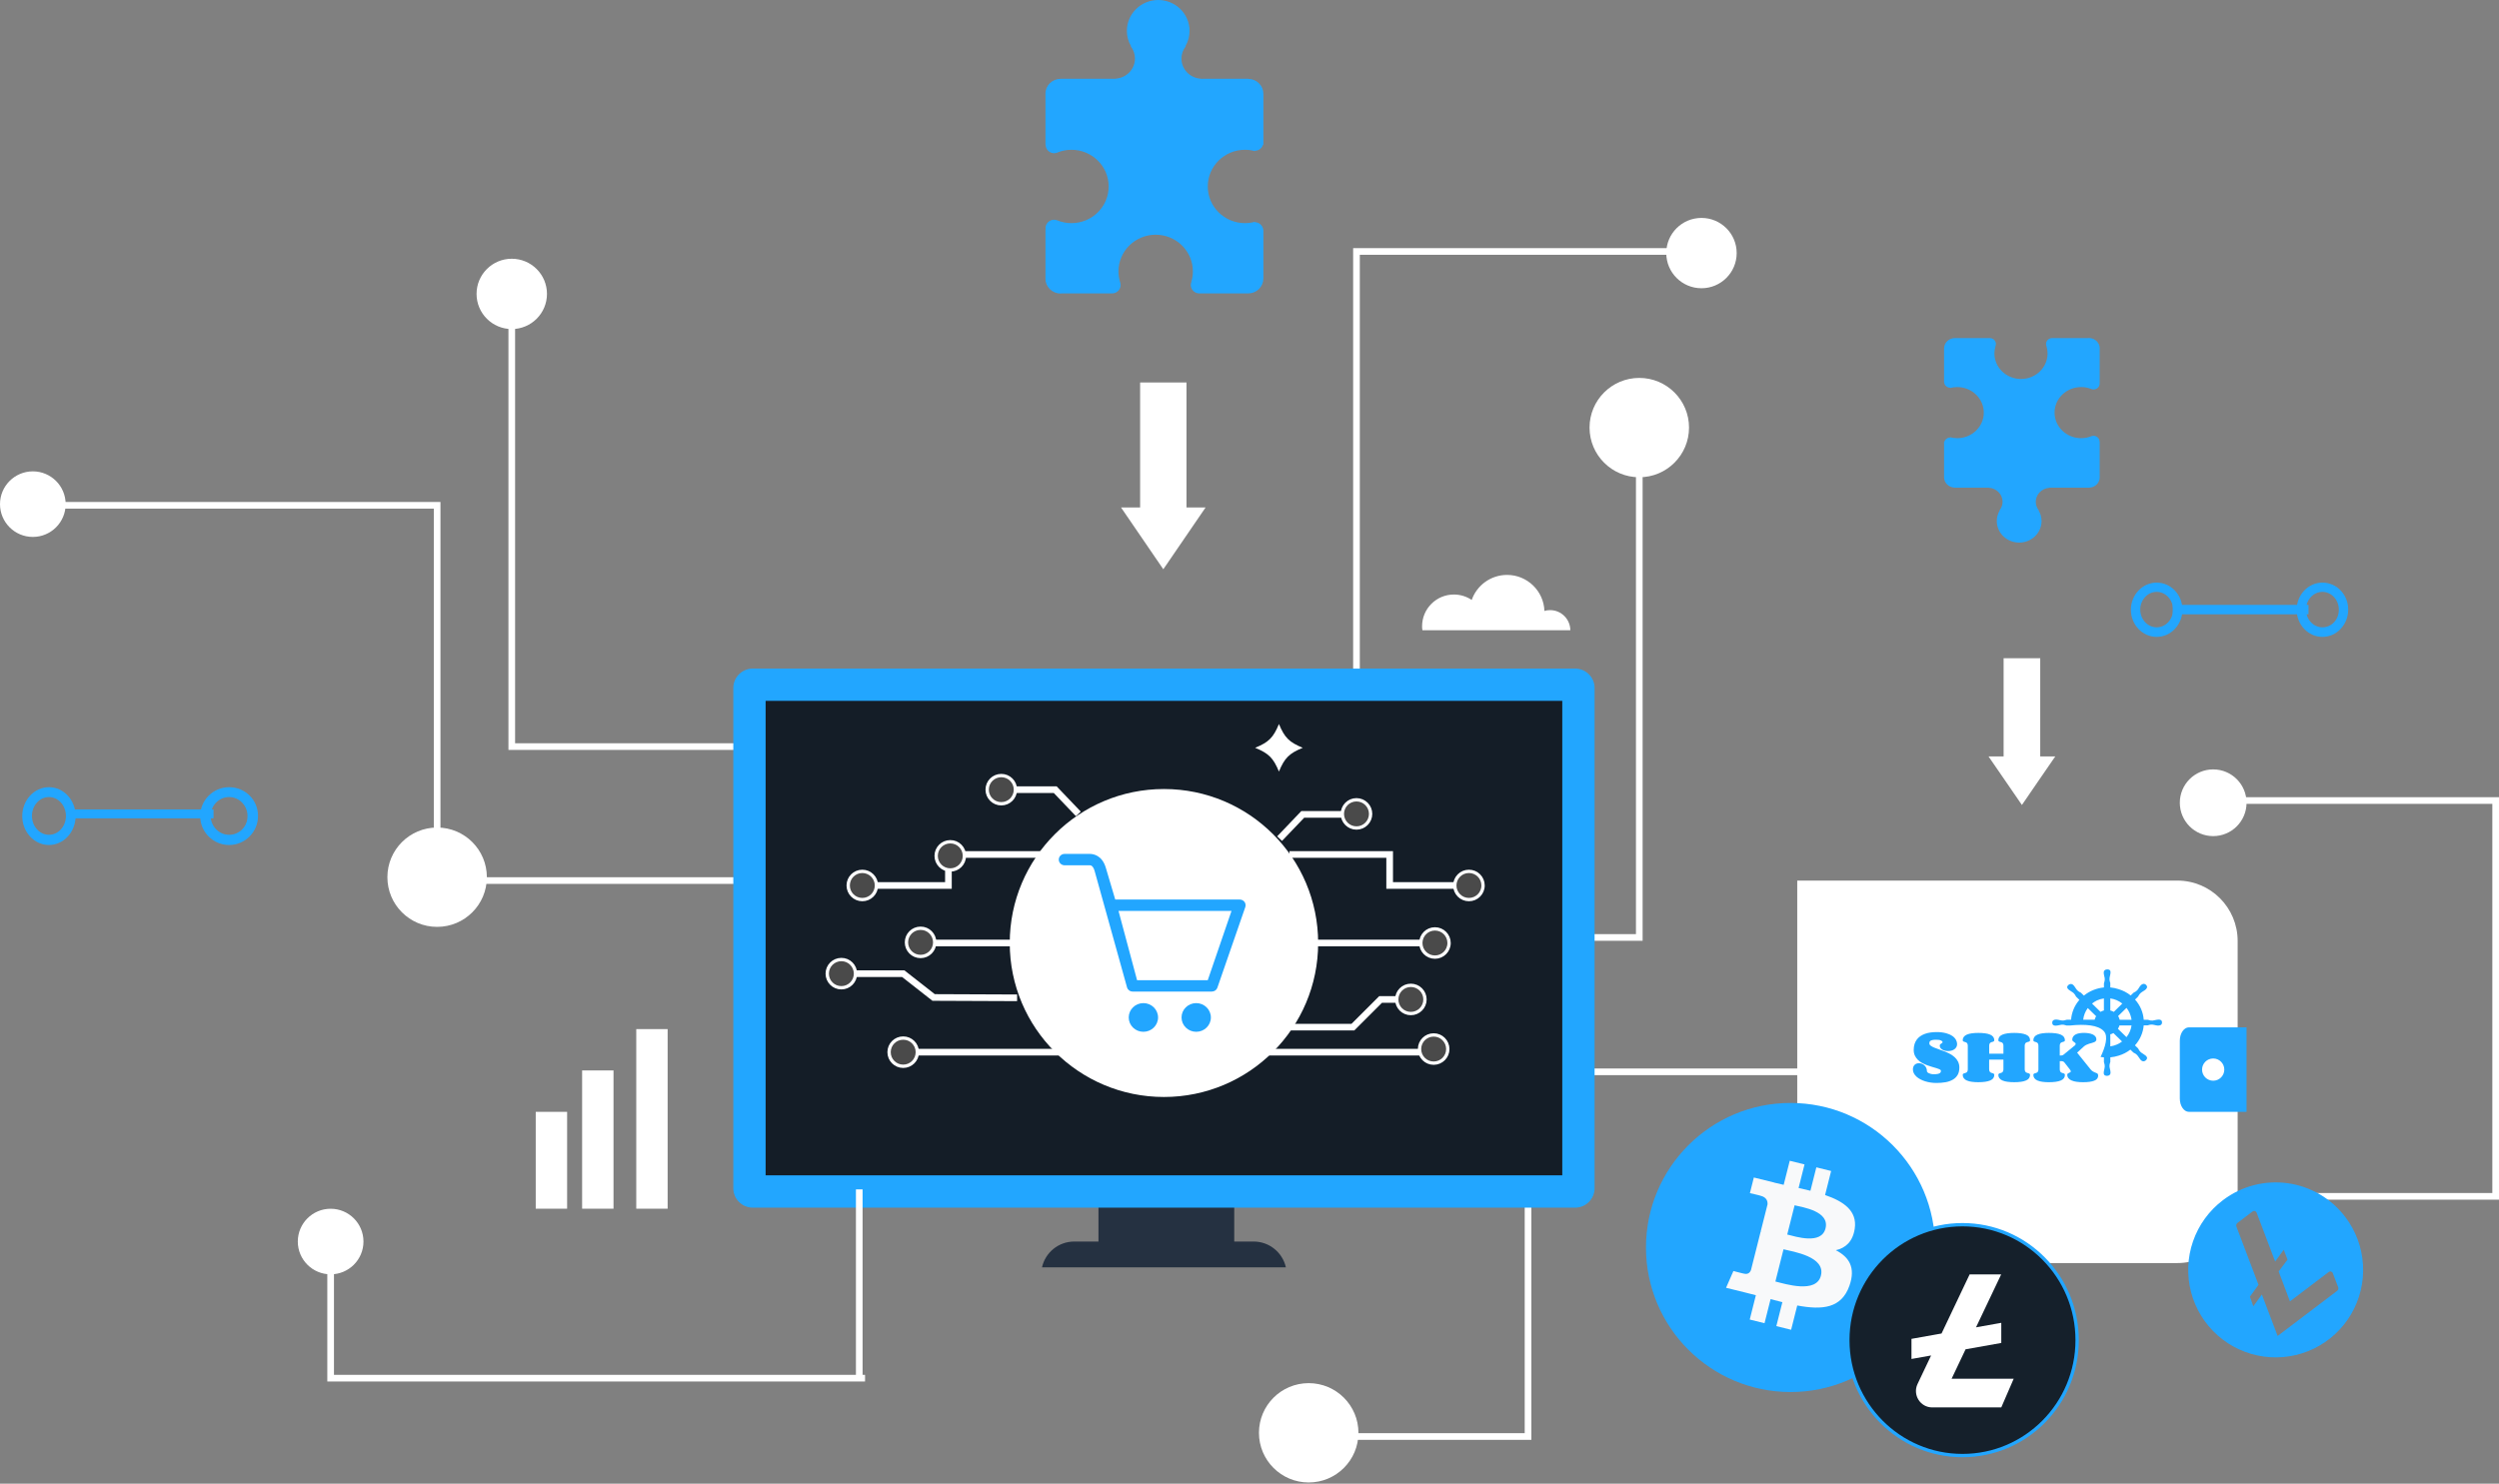<svg width="751" height="446" viewBox="0 0 751 446" fill="none" xmlns="http://www.w3.org/2000/svg">
<rect x="0" y="0" width="751" height="446" fill="#808080" stroke="none"/>
<path d="M648.121 175.134C643.849 175.134 640.375 178.813 640.375 183.293C640.375 187.774 643.849 191.453 648.121 191.453C652.394 191.453 655.868 187.774 655.868 183.293C655.868 178.765 652.394 175.134 648.121 175.134ZM648.121 188.576C645.398 188.576 643.191 186.17 643.191 183.246C643.191 180.322 645.398 177.916 648.121 177.916C650.844 177.916 653.051 180.322 653.051 183.246C653.051 186.217 650.844 188.576 648.121 188.576Z" fill="#22A6FF"/>
<path d="M697.934 175.134C693.662 175.134 690.188 178.813 690.188 183.293C690.188 187.774 693.662 191.453 697.934 191.453C702.207 191.453 705.681 187.774 705.681 183.293C705.728 178.765 702.253 175.134 697.934 175.134ZM697.934 188.576C695.211 188.576 693.004 186.17 693.004 183.246C693.004 180.322 695.211 177.916 697.934 177.916C700.657 177.916 702.864 180.322 702.864 183.246C702.911 186.217 700.704 188.576 697.934 188.576Z" fill="#22A6FF"/>
<path d="M693.755 181.831H652.957V184.661H693.755V181.831Z" fill="#22A6FF"/>
<path d="M153.796 88.347V224.426H262.643" stroke="white" stroke-width="2" stroke-miterlimit="10"/>
<path d="M492.639 128.533V281.801H379.373" stroke="white" stroke-width="2" stroke-miterlimit="10"/>
<path d="M574.867 322.192H459.206V431.818H402.407" stroke="white" stroke-width="2" stroke-miterlimit="10"/>
<path d="M99.364 373.209V414.282H259.963" stroke="white" stroke-width="2" stroke-miterlimit="10"/>
<path d="M16.166 151.893H131.365V264.698" stroke="white" stroke-width="2" stroke-miterlimit="10"/>
<path d="M124.039 264.698H250.322" stroke="white" stroke-width="2" stroke-miterlimit="10"/>
<path d="M510.18 75.589H407.65V201.951" stroke="white" stroke-width="2" stroke-miterlimit="10"/>
<path d="M663.102 359.625H750V240.641H670.781" stroke="white" stroke-width="2" stroke-miterlimit="10"/>
<path d="M356.568 152.551V114.973H342.63V152.551H336.898L343.249 161.837L349.599 171.123L355.949 161.837L362.3 152.551H356.568Z" fill="white"/>
<path d="M613.13 227.389V197.861H602.125V227.389H597.594L602.61 234.677L607.627 241.978L612.631 234.677L617.647 227.389H613.13Z" fill="white"/>
<path d="M370.916 354.281H330.109V377.086H370.916V354.281Z" fill="#253141"/>
<path d="M386.437 380.962C385.445 376.529 381.478 373.209 376.744 373.209H322.834C318.084 373.209 314.133 376.529 313.142 380.962H386.437Z" fill="#253141"/>
<path d="M479.205 357.201C479.205 360.4 476.578 363.024 473.376 363.024H226.204C223.002 363.024 220.374 360.4 220.374 357.201V206.801C220.374 203.603 223.002 200.978 226.204 200.978H473.376C476.578 200.978 479.205 203.603 479.205 206.801V357.201Z" fill="#22A6FF"/>
<path d="M469.495 210.677H230.084V353.308H469.495V210.677Z" fill="#141D27"/>
<path d="M170.431 334.223H161V363.337H170.431V334.223Z" fill="white"/>
<path d="M184.37 321.778H174.938V363.337H184.37V321.778Z" fill="white"/>
<path d="M200.64 309.351H191.208V363.337H200.64V309.351Z" fill="white"/>
<path d="M654.35 379.679H540.107V264.706H654.35C664.356 264.706 672.46 272.841 672.46 282.868V361.5C672.46 371.544 664.356 379.679 654.35 379.679Z" fill="white"/>
<path d="M657.825 334.225H675.134V308.823H657.825C656.315 308.823 655.08 310.622 655.08 312.831V330.206C655.08 332.426 656.303 334.225 657.825 334.225Z" fill="#22A6FF"/>
<path d="M665.107 324.866C666.953 324.866 668.449 323.37 668.449 321.524C668.449 319.678 666.953 318.182 665.107 318.182C663.261 318.182 661.765 319.678 661.765 321.524C661.765 323.37 663.261 324.866 665.107 324.866Z" fill="white"/>
<path d="M9.867 161.401C15.316 161.401 19.733 156.989 19.733 151.546C19.733 146.103 15.316 141.69 9.867 141.69C4.417 141.69 0 146.103 0 151.546C0 156.989 4.417 161.401 9.867 161.401Z" fill="white"/>
<path d="M99.363 383.065C104.813 383.065 109.23 378.653 109.23 373.21C109.23 367.767 104.813 363.354 99.363 363.354C93.914 363.354 89.497 367.767 89.497 373.21C89.497 378.653 93.914 383.065 99.363 383.065Z" fill="white"/>
<path d="M131.364 278.62C139.62 278.62 146.312 271.936 146.312 263.69C146.312 255.444 139.62 248.759 131.364 248.759C123.109 248.759 116.417 255.444 116.417 263.69C116.417 271.936 123.109 278.62 131.364 278.62Z" fill="white"/>
<path d="M492.639 143.463C500.895 143.463 507.587 136.779 507.587 128.533C507.587 120.287 500.895 113.602 492.639 113.602C484.384 113.602 477.691 120.287 477.691 128.533C477.691 136.779 484.384 143.463 492.639 143.463Z" fill="white"/>
<path d="M393.29 445.637C401.546 445.637 408.238 438.952 408.238 430.706C408.238 422.46 401.546 415.775 393.29 415.775C385.035 415.775 378.342 422.46 378.342 430.706C378.342 438.952 385.035 445.637 393.29 445.637Z" fill="white"/>
<path d="M153.795 98.915C159.639 98.915 164.376 94.184 164.376 88.347C164.376 82.511 159.639 77.779 153.795 77.779C147.952 77.779 143.215 82.511 143.215 88.347C143.215 94.184 147.952 98.915 153.795 98.915Z" fill="white"/>
<path d="M511.328 86.644C517.171 86.644 521.908 81.912 521.908 76.076C521.908 70.239 517.171 65.508 511.328 65.508C505.485 65.508 500.748 70.239 500.748 76.076C500.748 81.912 505.485 86.644 511.328 86.644Z" fill="white"/>
<path d="M665.107 251.337C670.644 251.337 675.134 246.848 675.134 241.31C675.134 235.773 670.644 231.283 665.107 231.283C659.569 231.283 655.08 235.773 655.08 241.31C655.08 246.848 659.569 251.337 665.107 251.337Z" fill="white"/>
<path d="M465.841 183.406C465.266 183.406 464.675 183.475 464.135 183.666C463.926 177.652 458.984 172.82 452.911 172.82C447.987 172.82 443.81 175.966 442.279 180.346C440.748 179.321 438.903 178.713 436.919 178.713C431.647 178.713 427.366 182.988 427.366 188.255C427.366 188.655 427.383 189.072 427.47 189.454H443.027H446.403H459.767H462.778H471.914C471.896 186.117 469.182 183.406 465.841 183.406Z" fill="white"/>
<path d="M275.815 283.47H432.394" stroke="white" stroke-width="2" stroke-miterlimit="10"/>
<path d="M261.215 266.176H285.021V256.859H315.16" stroke="white" stroke-width="2" stroke-miterlimit="10"/>
<path d="M300.909 237.375H317.11L324.07 244.657" stroke="white" stroke-width="2" stroke-miterlimit="10"/>
<path d="M305.659 299.947L280.566 299.843L271.43 292.682H252.828" stroke="white" stroke-width="2" stroke-miterlimit="10"/>
<path d="M271.43 316.286H318.554" stroke="white" stroke-width="2" stroke-miterlimit="10"/>
<path d="M441.444 266.176H417.621V256.859H387.499" stroke="white" stroke-width="2" stroke-miterlimit="10"/>
<path d="M407.719 244.814H391.501L384.541 252.097" stroke="white" stroke-width="2" stroke-miterlimit="10"/>
<path d="M344.204 304.606L358.734 308.76H406.571L414.906 300.434H423.972" stroke="white" stroke-width="2" stroke-miterlimit="10"/>
<path d="M431.211 316.286H368.374" stroke="white" stroke-width="2" stroke-miterlimit="10"/>
<path d="M391.501 224.79C387.412 226.476 386.037 227.85 384.349 231.934C382.661 227.85 381.286 226.476 377.197 224.79C381.286 223.104 382.661 221.731 384.349 217.647C386.054 221.731 387.412 223.104 391.501 224.79Z" fill="white"/>
<path d="M289.824 257.276C289.824 259.623 287.927 261.517 285.578 261.517C283.228 261.517 281.332 259.623 281.332 257.276C281.332 254.93 283.228 253.035 285.578 253.035C287.927 253.018 289.824 254.93 289.824 257.276Z" fill="#4A4A4A" stroke="white" stroke-miterlimit="10"/>
<path d="M305.154 237.374C305.154 239.721 303.257 241.615 300.908 241.615C298.559 241.615 296.662 239.721 296.662 237.374C296.662 235.028 298.559 233.133 300.908 233.133C303.257 233.133 305.154 235.028 305.154 237.374Z" fill="#4A4A4A" stroke="white" stroke-miterlimit="10"/>
<path d="M280.897 283.279C280.897 285.625 279 287.52 276.651 287.52C274.302 287.52 272.405 285.625 272.405 283.279C272.405 280.932 274.302 279.037 276.651 279.037C279 279.02 280.897 280.932 280.897 283.279Z" fill="#4A4A4A" stroke="white" stroke-miterlimit="10"/>
<path d="M257.091 292.682C257.091 295.028 255.194 296.923 252.845 296.923C250.496 296.923 248.599 295.028 248.599 292.682C248.599 290.335 250.496 288.441 252.845 288.441C255.177 288.423 257.091 290.335 257.091 292.682Z" fill="#4A4A4A" stroke="white" stroke-miterlimit="10"/>
<path d="M263.39 266.176C263.39 268.522 261.494 270.417 259.144 270.417C256.795 270.417 254.898 268.522 254.898 266.176C254.898 263.829 256.795 261.935 259.144 261.935C261.476 261.935 263.39 263.829 263.39 266.176Z" fill="#4A4A4A" stroke="white" stroke-miterlimit="10"/>
<path d="M275.676 316.286C275.676 318.632 273.779 320.527 271.43 320.527C269.081 320.527 267.184 318.632 267.184 316.286C267.184 313.939 269.081 312.045 271.43 312.045C273.779 312.045 275.676 313.939 275.676 316.286Z" fill="#4A4A4A" stroke="white" stroke-miterlimit="10"/>
<path d="M428.236 300.434C428.236 302.78 426.339 304.675 423.99 304.675C421.64 304.675 419.744 302.78 419.744 300.434C419.744 298.087 421.64 296.193 423.99 296.193C426.321 296.193 428.236 298.087 428.236 300.434Z" fill="#4A4A4A" stroke="white" stroke-miterlimit="10"/>
<path d="M435.475 283.47C435.475 285.817 433.578 287.711 431.229 287.711C428.88 287.711 426.983 285.817 426.983 283.47C426.983 281.124 428.88 279.229 431.229 279.229C433.578 279.229 435.475 281.124 435.475 283.47Z" fill="#4A4A4A" stroke="white" stroke-miterlimit="10"/>
<path d="M445.69 266.176C445.69 268.522 443.793 270.417 441.444 270.417C439.095 270.417 437.198 268.522 437.198 266.176C437.198 263.829 439.095 261.935 441.444 261.935C443.793 261.935 445.69 263.829 445.69 266.176Z" fill="#4A4A4A" stroke="white" stroke-miterlimit="10"/>
<path d="M411.896 244.658C411.896 247.004 409.999 248.899 407.65 248.899C405.301 248.899 403.404 247.004 403.404 244.658C403.404 242.311 405.301 240.417 407.65 240.417C409.999 240.417 411.896 242.311 411.896 244.658Z" fill="#4A4A4A" stroke="white" stroke-miterlimit="10"/>
<path d="M435.092 315.347C435.092 317.694 433.195 319.588 430.846 319.588C428.496 319.588 426.6 317.694 426.6 315.347C426.6 313.001 428.496 311.106 430.846 311.106C433.177 311.089 435.092 313.001 435.092 315.347Z" fill="#4A4A4A" stroke="white" stroke-miterlimit="10"/>
<path d="M349.789 329.756C375.382 329.756 396.13 309.033 396.13 283.47C396.13 257.907 375.382 237.183 349.789 237.183C324.196 237.183 303.449 257.907 303.449 283.47C303.449 309.033 324.196 329.756 349.789 329.756Z" fill="white"/>
<path d="M258.223 414.282V357.531" stroke="white" stroke-width="2" stroke-miterlimit="10"/>
<path d="M374.014 271.135C373.852 270.91 373.637 270.727 373.388 270.6C373.139 270.473 372.862 270.407 372.581 270.407H335.154L332.321 260.853C331.21 257.091 328.57 256.685 327.487 256.685H319.933C318.965 256.685 318.182 257.451 318.182 258.397C318.182 259.343 318.966 260.11 319.933 260.11H327.486C327.725 260.11 328.454 260.11 328.951 261.79L338.698 296.817C338.909 297.556 339.598 298.067 340.383 298.067H364.189C364.928 298.067 365.587 297.614 365.837 296.934L374.228 272.699C374.421 272.174 374.341 271.589 374.014 271.135ZM362.957 294.643H341.713L336.138 273.833H370.091L362.957 294.643ZM359.483 301.538C357.048 301.538 355.075 303.467 355.075 305.849C355.075 308.231 357.048 310.161 359.483 310.161C361.919 310.161 363.892 308.231 363.892 305.849C363.892 303.467 361.919 301.538 359.483 301.538ZM343.612 301.538C341.176 301.538 339.203 303.467 339.203 305.849C339.203 308.231 341.176 310.161 343.612 310.161C346.047 310.161 348.021 308.231 348.021 305.849C348.021 303.467 346.047 301.538 343.612 301.538Z" fill="#22A6FF"/>
<path d="M646.912 306.789C646.5 306.817 646.087 306.756 645.703 306.61C645.625 306.575 645.542 306.554 645.457 306.546C645.236 306.546 645.011 306.546 644.79 306.546H644.238C644.066 304.298 643.15 302.166 641.629 300.47L641.792 300.31L642.438 299.68C642.628 299.495 642.699 299.256 642.845 299.041C643.058 298.71 643.343 298.429 643.68 298.219C643.989 298.027 644.306 297.848 644.597 297.629C644.868 297.451 645.082 297.201 645.211 296.908C645.318 296.588 645.167 296.298 644.941 296.07C644.839 295.958 644.712 295.871 644.57 295.815C644.428 295.76 644.274 295.737 644.121 295.75C643.84 295.8 643.584 295.941 643.394 296.15C642.959 296.58 642.73 297.152 642.338 297.611C642.066 297.912 641.731 298.153 641.355 298.316C641.276 298.346 641.202 298.388 641.137 298.441C640.973 298.601 640.809 298.761 640.645 298.93L640.311 299.231C639.245 298.383 638.02 297.745 636.706 297.352C635.89 297.08 635.045 296.903 634.187 296.824V295.568C634.19 295.531 634.19 295.495 634.187 295.459C634.17 295.381 634.121 295.299 634.097 295.222C634.033 295.017 633.989 294.807 633.965 294.594C633.877 293.894 634.17 293.256 634.242 292.566C634.27 292.291 634.28 291.978 634.124 291.733C633.969 291.489 633.646 291.407 633.348 291.396H633.31C632.998 291.382 632.692 291.484 632.454 291.682C632.294 291.861 632.209 292.093 632.217 292.331C632.197 292.923 632.427 293.487 632.515 294.066C632.56 294.468 632.515 294.875 632.382 295.257C632.338 295.361 632.303 295.468 632.277 295.577C632.264 295.784 632.264 295.992 632.277 296.199V296.832C630.061 297.04 627.96 297.893 626.248 299.282L626.04 299.071L625.427 298.479C625.4 298.448 625.369 298.418 625.337 298.391C625.273 298.357 625.207 298.329 625.139 298.305C624.935 298.205 624.741 298.087 624.56 297.952C623.955 297.498 623.698 296.797 623.21 296.244C623.032 296.006 622.768 295.843 622.471 295.788C622.297 295.779 622.123 295.807 621.962 295.87C621.8 295.933 621.654 296.029 621.535 296.153C620.463 297.232 622.543 297.936 623.156 298.511C623.45 298.809 623.692 299.153 623.869 299.53C623.888 299.569 623.914 299.605 623.946 299.635C624.119 299.811 624.3 299.981 624.477 300.155L624.903 300.569C624.86 300.619 624.814 300.665 624.772 300.715C623.387 302.37 622.56 304.401 622.403 306.532H621.207C621.13 306.527 621.052 306.536 620.978 306.559C620.69 306.662 620.392 306.732 620.088 306.768C619.399 306.834 618.741 306.528 618.059 306.479C617.746 306.441 617.428 306.497 617.148 306.639C617.014 306.722 616.906 306.838 616.834 306.976C616.762 307.114 616.729 307.268 616.74 307.422C616.761 308.903 618.696 308.127 619.56 308.025C619.959 307.995 620.36 308.05 620.735 308.185C620.822 308.224 620.914 308.251 621.009 308.266C621.23 308.284 621.461 308.266 621.682 308.266H622.141C626.591 307.816 630.558 308.094 632.274 310.004C633.664 311.555 632.653 314.811 631.266 317.721C631.594 317.777 631.937 317.822 632.274 317.849V319.218C632.271 319.256 632.271 319.294 632.274 319.333C632.296 319.401 632.322 319.469 632.353 319.534C632.418 319.728 632.466 319.928 632.495 320.131C632.545 320.487 632.523 320.849 632.431 321.197C632.345 321.528 632.277 321.863 632.23 322.201C632.199 322.484 632.189 322.806 632.348 323.058C632.507 323.311 632.849 323.4 633.167 323.405C633.48 323.42 633.786 323.317 634.021 323.116C634.181 322.934 634.265 322.701 634.257 322.462C634.275 321.87 634.047 321.307 633.959 320.729C633.915 320.327 633.961 319.921 634.093 319.539C634.137 319.435 634.172 319.328 634.196 319.219C634.208 319.012 634.208 318.804 634.196 318.597V317.836C635.032 317.762 635.857 317.597 636.655 317.342C637.953 316.961 639.165 316.342 640.226 315.518L640.417 315.706L641.045 316.317C641.074 316.351 641.105 316.382 641.14 316.41C641.192 316.442 641.247 316.469 641.304 316.49C641.489 316.573 641.666 316.673 641.832 316.787C642.149 317.015 642.415 317.303 642.617 317.633C642.804 317.943 643.011 318.241 643.238 318.525C643.421 318.773 643.688 318.95 643.992 319.026C644.163 319.043 644.337 319.021 644.498 318.961C644.659 318.901 644.804 318.805 644.919 318.68C646.022 317.569 643.977 316.878 643.333 316.282C643.027 315.995 642.782 315.653 642.612 315.275C642.593 315.227 642.566 315.183 642.53 315.145C642.366 314.969 642.183 314.806 642.01 314.637L641.597 314.235C643.114 312.563 644.038 310.459 644.233 308.234H645.26C645.338 308.238 645.417 308.229 645.491 308.206C645.796 308.094 646.114 308.022 646.439 307.991C647.117 307.945 647.769 308.255 648.446 308.29C648.757 308.321 649.07 308.261 649.346 308.118C649.634 307.948 649.728 307.657 649.733 307.341C649.698 305.903 647.732 306.701 646.912 306.789ZM629.483 306.528H626.042C626.183 305.264 626.659 304.057 627.422 303.025L629.213 304.773L629.931 305.475C629.729 305.803 629.579 306.158 629.483 306.528ZM632.269 302.804V303.748C631.911 303.837 631.568 303.979 631.253 304.168C630.402 303.337 629.551 302.506 628.7 301.677C629.136 301.321 629.612 301.014 630.119 300.761C630.799 300.445 631.524 300.233 632.269 300.131V302.804ZM639.064 302.964C639.832 303.948 640.338 305.101 640.539 306.322C640.55 306.397 640.558 306.471 640.568 306.544H637.005C636.915 306.149 636.759 305.771 636.543 305.425L639.064 302.964ZM634.19 300.126C635.515 300.308 636.763 300.844 637.795 301.676L635.857 303.572L635.24 304.172C634.913 303.983 634.559 303.842 634.19 303.753V300.126ZM634.19 314.541V310.917C634.517 310.836 634.831 310.711 635.124 310.546L637.72 313.078C636.732 313.83 635.565 314.325 634.328 314.517L634.19 314.541ZM637.243 310.004L636.481 309.263C636.686 308.946 636.843 308.601 636.948 308.241H640.572C640.4 309.529 639.876 310.749 639.054 311.771L637.243 310.004Z" fill="#22A6FF"/>
<path d="M583.772 313.239C583.772 313.066 583.608 312.908 583.29 312.759C582.972 312.61 582.479 312.545 581.815 312.545C581.451 312.536 581.086 312.567 580.729 312.637C580.512 312.678 580.306 312.762 580.124 312.884C580 312.968 579.908 313.089 579.862 313.229C579.823 313.354 579.804 313.484 579.805 313.614C579.808 313.753 579.844 313.888 579.911 314.01C579.978 314.132 580.074 314.237 580.19 314.316C580.503 314.55 580.846 314.742 581.211 314.889C581.633 315.069 582.115 315.248 582.654 315.428C583.194 315.607 583.748 315.807 584.315 316.029C584.882 316.25 585.436 316.503 585.973 316.787C586.496 317.06 586.981 317.398 587.417 317.791C587.841 318.177 588.188 318.637 588.44 319.147C588.706 319.705 588.838 320.316 588.825 320.933C588.825 321.801 588.653 322.53 588.31 323.118C587.968 323.707 587.474 324.198 586.876 324.542C586.203 324.922 585.466 325.184 584.7 325.314C583.786 325.474 582.86 325.55 581.932 325.542C581.347 325.543 580.764 325.499 580.186 325.413C579.627 325.331 579.076 325.205 578.538 325.036C578.034 324.88 577.548 324.678 577.084 324.431C576.662 324.212 576.271 323.94 575.92 323.624C575.605 323.339 575.344 323.002 575.149 322.629C574.961 322.267 574.865 321.867 574.867 321.462C574.861 321.179 574.912 320.898 575.019 320.635C575.11 320.415 575.248 320.217 575.424 320.053C575.59 319.903 575.787 319.787 576.001 319.714C576.218 319.639 576.447 319.601 576.678 319.602C576.971 319.604 577.262 319.658 577.536 319.762C577.822 319.867 578.084 320.024 578.308 320.226C578.559 320.451 578.758 320.726 578.891 321.033C579.024 321.339 579.089 321.67 579.08 322.002C579.089 322.114 579.139 322.22 579.219 322.3C579.333 322.421 579.468 322.52 579.619 322.592C579.827 322.696 580.047 322.774 580.275 322.824C580.569 322.89 580.87 322.921 581.171 322.917C581.548 322.925 581.925 322.896 582.296 322.829C582.524 322.79 582.742 322.709 582.94 322.591C583.07 322.512 583.17 322.393 583.225 322.253C583.268 322.134 583.291 322.008 583.292 321.881C583.292 321.721 583.174 321.59 582.94 321.472C582.641 321.33 582.331 321.21 582.014 321.113C581.633 320.993 581.194 320.864 580.703 320.728C580.211 320.592 579.709 320.429 579.201 320.239C578.686 320.047 578.185 319.822 577.7 319.566C577.219 319.313 576.778 318.995 576.389 318.621C576.004 318.247 575.691 317.809 575.465 317.327C575.218 316.784 575.097 316.195 575.111 315.602C575.104 315.01 575.187 314.42 575.358 313.853C575.508 313.363 575.74 312.901 576.045 312.486C576.339 312.092 576.698 311.75 577.107 311.472C577.534 311.183 577.997 310.949 578.485 310.775C579.015 310.585 579.565 310.451 580.124 310.375C580.725 310.289 581.332 310.247 581.94 310.249C582.909 310.23 583.876 310.341 584.814 310.58C585.503 310.753 586.156 311.041 586.745 311.43C587.19 311.73 587.556 312.128 587.814 312.591C588.027 312.973 588.142 313.399 588.151 313.833C588.16 314.165 588.078 314.492 587.913 314.782C587.759 315.044 587.548 315.269 587.294 315.442C587.031 315.62 586.736 315.75 586.425 315.824C586.104 315.904 585.774 315.945 585.442 315.946C585.129 315.946 584.818 315.911 584.513 315.843C584.232 315.78 583.963 315.673 583.716 315.528C583.496 315.402 583.304 315.232 583.154 315.029C583.01 314.831 582.936 314.593 582.943 314.35C582.931 314.2 582.977 314.05 583.071 313.931C583.155 313.845 583.252 313.77 583.358 313.71C583.456 313.654 583.551 313.592 583.643 313.525C583.688 313.492 583.723 313.448 583.746 313.398C583.768 313.348 583.777 313.293 583.772 313.239Z" fill="#22A6FF"/>
<path d="M602.071 318.532H597.778V321.369C597.767 321.592 597.808 321.814 597.897 322.02C597.964 322.159 598.064 322.281 598.189 322.374C598.3 322.451 598.426 322.506 598.559 322.534C598.694 322.566 598.817 322.6 598.927 322.637C599.03 322.672 599.125 322.727 599.208 322.797C599.25 322.839 599.282 322.889 599.302 322.944C599.321 322.999 599.329 323.058 599.323 323.116C599.323 323.892 598.913 324.452 598.092 324.795C597.272 325.139 596.085 325.311 594.533 325.313C593.865 325.319 593.197 325.277 592.535 325.187C592.027 325.125 591.531 324.994 591.06 324.797C590.702 324.651 590.389 324.415 590.154 324.114C589.944 323.823 589.835 323.474 589.844 323.118C589.839 323.06 589.846 323.001 589.866 322.946C589.885 322.891 589.917 322.84 589.959 322.798C590.041 322.731 590.136 322.68 590.239 322.65C590.351 322.616 590.472 322.584 590.601 322.552C590.732 322.523 590.855 322.468 590.963 322.392C591.084 322.303 591.181 322.187 591.245 322.053C591.332 321.851 591.371 321.632 591.36 321.414V314.393C591.371 314.174 591.332 313.955 591.245 313.753C591.182 313.618 591.085 313.499 590.963 313.409C590.854 313.334 590.731 313.28 590.601 313.249C590.472 313.219 590.351 313.187 590.239 313.152C590.136 313.123 590.04 313.072 589.959 313.003C589.917 312.961 589.885 312.911 589.866 312.855C589.846 312.8 589.839 312.742 589.844 312.683C589.834 312.329 589.943 311.982 590.154 311.694C590.39 311.394 590.703 311.16 591.06 311.014C591.531 310.817 592.027 310.686 592.535 310.624C593.197 310.534 593.865 310.492 594.533 310.498C595.222 310.492 595.91 310.534 596.593 310.624C597.109 310.685 597.615 310.817 598.094 311.014C598.455 311.158 598.771 311.393 599.01 311.694C599.221 311.982 599.329 312.329 599.32 312.683C599.325 312.742 599.318 312.8 599.298 312.855C599.279 312.911 599.247 312.961 599.205 313.003C599.123 313.072 599.027 313.122 598.923 313.152C598.813 313.187 598.691 313.219 598.556 313.249C598.425 313.28 598.3 313.334 598.189 313.409C598.068 313.5 597.972 313.618 597.909 313.753C597.822 313.955 597.783 314.174 597.794 314.393V316.737H602.071V314.393C602.083 314.174 602.043 313.955 601.957 313.753C601.894 313.617 601.798 313.499 601.676 313.409C601.565 313.334 601.441 313.28 601.309 313.249C601.175 313.219 601.054 313.187 600.942 313.152C600.839 313.122 600.743 313.072 600.66 313.003C600.619 312.961 600.588 312.91 600.568 312.855C600.548 312.8 600.541 312.742 600.546 312.683C600.546 311.916 600.955 311.358 601.772 311.014C602.588 310.67 603.776 310.498 605.333 310.498C606.862 310.498 608.035 310.67 608.851 311.014C609.671 311.358 610.071 311.916 610.071 312.683C610.076 312.742 610.068 312.801 610.048 312.856C610.028 312.911 609.995 312.961 609.953 313.003C609.865 313.072 609.764 313.123 609.656 313.152C609.54 313.187 609.41 313.219 609.271 313.249C609.133 313.279 609.002 313.334 608.884 313.409C608.757 313.497 608.656 313.616 608.589 313.753C608.499 313.954 608.458 314.173 608.469 314.393V321.369C608.458 321.592 608.499 321.814 608.589 322.02C608.655 322.16 608.757 322.282 608.884 322.374C609.001 322.452 609.132 322.506 609.271 322.534C609.41 322.566 609.54 322.6 609.656 322.637C609.764 322.672 609.865 322.726 609.953 322.797C609.995 322.838 610.028 322.888 610.048 322.944C610.068 322.999 610.076 323.058 610.071 323.116C610.08 323.472 609.971 323.822 609.761 324.113C609.524 324.414 609.211 324.65 608.851 324.795C608.376 324.992 607.875 325.124 607.363 325.185C606.69 325.275 606.012 325.317 605.333 325.312C604.644 325.317 603.955 325.275 603.273 325.185C602.756 325.124 602.251 324.993 601.772 324.795C601.41 324.651 601.094 324.415 600.855 324.113C600.645 323.822 600.537 323.472 600.546 323.116C600.541 323.058 600.548 323 600.568 322.944C600.588 322.889 600.619 322.839 600.66 322.797C600.743 322.727 600.839 322.672 600.942 322.637C601.054 322.6 601.175 322.566 601.309 322.534C601.442 322.506 601.566 322.451 601.676 322.374C601.798 322.282 601.894 322.162 601.957 322.024C602.044 321.817 602.083 321.593 602.071 321.369V318.532Z" fill="#22A6FF"/>
<path d="M623.36 314.393C623.509 314.316 623.632 314.197 623.712 314.053C623.757 313.964 623.783 313.868 623.789 313.77C623.787 313.713 623.77 313.658 623.742 313.609C623.713 313.56 623.674 313.518 623.626 313.487C623.521 313.402 623.403 313.315 623.272 313.226C623.145 313.139 623.027 313.04 622.919 312.932C622.867 312.882 622.826 312.823 622.797 312.758C622.769 312.692 622.755 312.622 622.755 312.551C622.742 312.196 622.848 311.847 623.055 311.555C623.261 311.281 623.533 311.061 623.847 310.915C624.2 310.753 624.576 310.641 624.963 310.584C625.384 310.519 625.81 310.486 626.236 310.487C626.72 310.485 627.203 310.522 627.68 310.599C628.093 310.661 628.495 310.776 628.876 310.943C629.194 311.079 629.475 311.286 629.696 311.547C629.901 311.798 630.009 312.111 630.002 312.431C630.012 312.62 629.949 312.806 629.825 312.952C629.691 313.093 629.529 313.206 629.348 313.282C629.126 313.38 628.894 313.458 628.657 313.515C628.396 313.58 628.126 313.656 627.847 313.742C627.558 313.834 627.276 313.944 627.003 314.073C626.715 314.209 626.45 314.386 626.217 314.599L624.217 316.429L628.203 321.385C628.369 321.604 628.567 321.798 628.79 321.962C628.963 322.084 629.147 322.191 629.339 322.282C629.493 322.356 629.651 322.419 629.814 322.473C629.947 322.512 630.075 322.566 630.196 322.632C630.303 322.693 630.39 322.781 630.448 322.888C630.517 323.035 630.549 323.196 630.54 323.357C630.54 324.046 630.15 324.546 629.371 324.855C628.592 325.164 627.468 325.317 625.999 325.314C625.335 325.319 624.672 325.276 624.016 325.184C623.502 325.117 623 324.98 622.524 324.778C622.156 324.627 621.833 324.387 621.585 324.081C621.363 323.786 621.248 323.428 621.257 323.063C621.253 322.995 621.265 322.927 621.294 322.866C621.323 322.804 621.366 322.75 621.421 322.709C621.535 322.629 621.658 322.56 621.787 322.505C621.92 322.445 622.042 322.385 622.154 322.324C622.205 322.297 622.248 322.257 622.277 322.207C622.306 322.158 622.32 322.101 622.318 322.044C622.313 321.95 622.285 321.859 622.236 321.779C622.16 321.651 622.076 321.528 621.983 321.411L620.345 319.319C620.284 319.24 620.206 319.175 620.117 319.128C620.027 319.082 619.933 319.046 619.835 319.02C619.732 318.996 619.626 318.982 619.52 318.979H619.193H619.002V321.377C618.991 321.599 619.03 321.82 619.115 322.025C619.178 322.165 619.277 322.287 619.401 322.38C619.513 322.456 619.639 322.511 619.773 322.54C619.907 322.572 620.03 322.605 620.145 322.642C620.25 322.677 620.347 322.731 620.431 322.802C620.472 322.844 620.504 322.895 620.523 322.95C620.543 323.005 620.55 323.064 620.545 323.122C620.545 323.898 620.135 324.457 619.315 324.801C618.496 325.144 617.311 325.316 615.759 325.317C615.091 325.323 614.423 325.28 613.761 325.191C613.253 325.129 612.757 324.998 612.286 324.801C611.928 324.654 611.616 324.419 611.38 324.118C611.17 323.827 611.061 323.478 611.07 323.122C611.065 323.064 611.073 323.005 611.093 322.95C611.112 322.895 611.144 322.844 611.185 322.802C611.268 322.735 611.364 322.684 611.467 322.653C611.578 322.62 611.698 322.588 611.829 322.556C611.959 322.526 612.083 322.472 612.191 322.396C612.312 322.307 612.409 322.191 612.473 322.057C612.559 321.854 612.597 321.636 612.586 321.417V314.393C612.597 314.174 612.559 313.956 612.473 313.754C612.41 313.618 612.313 313.5 612.191 313.41C612.082 313.335 611.959 313.281 611.829 313.25C611.698 313.219 611.578 313.188 611.467 313.152C611.363 313.123 611.267 313.072 611.185 313.004C611.144 312.961 611.112 312.911 611.093 312.856C611.073 312.801 611.065 312.742 611.07 312.684C611.061 312.33 611.17 311.982 611.38 311.694C611.617 311.395 611.929 311.161 612.286 311.015C612.757 310.817 613.253 310.686 613.761 310.624C614.423 310.535 615.091 310.492 615.759 310.498C616.448 310.492 617.136 310.535 617.819 310.624C618.336 310.686 618.841 310.817 619.32 311.015C619.681 311.159 619.996 311.394 620.235 311.694C620.445 311.982 620.554 312.33 620.545 312.684C620.55 312.742 620.543 312.8 620.523 312.856C620.504 312.911 620.472 312.961 620.431 313.004C620.348 313.073 620.25 313.123 620.145 313.152C620.03 313.188 619.907 313.219 619.773 313.25C619.64 313.281 619.514 313.335 619.401 313.41C619.277 313.498 619.179 313.617 619.115 313.754C619.029 313.956 618.99 314.174 619.001 314.393V317.295C619.179 317.295 619.366 317.286 619.563 317.268C619.757 317.251 619.943 317.182 620.099 317.068L623.36 314.393Z" fill="#22A6FF"/>
<path d="M538.102 418.449C562.098 418.449 581.551 398.996 581.551 375C581.551 351.004 562.098 331.551 538.102 331.551C514.105 331.551 494.652 351.004 494.652 375C494.652 398.996 514.105 418.449 538.102 418.449Z" fill="#22A6FF"/>
<path d="M557.386 369.354C558.192 364.016 554.087 361.146 548.472 359.232L550.294 352.001L545.847 350.904L544.074 357.944C542.905 357.656 541.705 357.384 540.512 357.114L542.297 350.027L537.854 348.93L536.031 356.159C535.064 355.941 534.114 355.725 533.192 355.498L533.197 355.476L527.065 353.96L525.882 358.661C525.882 358.661 529.181 359.41 529.112 359.456C530.912 359.901 531.238 361.081 531.183 362.016L529.109 370.254C529.233 370.285 529.394 370.33 529.571 370.401C529.423 370.364 529.265 370.324 529.101 370.285L526.194 381.825C525.973 382.367 525.415 383.179 524.156 382.871C524.2 382.935 520.924 382.072 520.924 382.072L518.717 387.111L524.503 388.539C525.58 388.806 526.634 389.085 527.673 389.348L525.833 396.662L530.274 397.759L532.096 390.523C533.31 390.849 534.487 391.15 535.64 391.433L533.824 398.636L538.27 399.733L540.11 392.432C547.692 393.853 553.394 393.28 555.794 386.491C557.727 381.025 555.697 377.872 551.708 375.816C554.613 375.153 556.802 373.262 557.386 369.354ZM547.226 383.456C545.852 388.922 536.556 385.967 533.541 385.226L535.983 375.537C538.997 376.282 548.662 377.756 547.226 383.456ZM548.602 369.275C547.348 374.247 539.61 371.721 537.1 371.101L539.314 362.313C541.824 362.933 549.907 364.088 548.602 369.275Z" fill="#F8F9FA"/>
<path d="M589.572 435.829C608.031 435.829 622.995 420.865 622.995 402.406C622.995 383.948 608.031 368.984 589.572 368.984C571.114 368.984 556.15 383.948 556.15 402.406C556.15 420.865 571.114 435.829 589.572 435.829Z" fill="#22A6FF"/>
<g clip-path="url(#clip0_308_121)">
<path d="M592.217 392.872L587.971 392.271L586.787 400.642L593.467 401.587L592.971 405.092L586.291 404.147L585.107 412.517L589.561 413.147C590.705 413.309 598.938 414.605 600.321 404.735C601.704 394.866 593.805 393.096 592.217 392.872Z" fill="white"/>
<path d="M594.274 373.187C577.862 370.866 562.675 382.288 560.354 398.7C558.032 415.113 569.454 430.299 585.867 432.621C602.279 434.942 617.465 423.52 619.787 407.108C622.108 390.695 610.686 375.509 594.274 373.187ZM588.967 419.119L578.205 417.597L580.229 403.289L576.436 402.753L576.931 399.248L580.725 399.785L582.749 385.476L591.985 386.783C594.17 387.092 608.707 388.686 606.333 405.468C603.92 422.528 588.967 419.119 588.967 419.119Z" fill="white"/>
</g>
<path d="M668.006 360.802C663.863 363.943 660.744 368.242 659.045 373.156C657.345 378.069 657.141 383.376 658.457 388.406C659.774 393.436 662.552 397.962 666.441 401.412C670.331 404.863 675.155 407.083 680.306 407.791C685.457 408.499 690.702 407.664 695.378 405.392C700.054 403.119 703.951 399.511 706.577 395.024C709.202 390.536 710.438 385.371 710.128 380.181C709.818 374.991 707.976 370.01 704.835 365.867C702.763 363.118 700.17 360.804 697.205 359.057C694.239 357.31 690.958 356.165 687.549 355.686C684.141 355.207 680.671 355.404 677.339 356.266C674.006 357.128 670.876 358.638 668.127 360.71L668.006 360.802ZM684.781 382.19L688.176 391.198L699.842 382.353C699.917 382.292 700.003 382.246 700.096 382.218C700.189 382.19 700.287 382.181 700.383 382.191C700.48 382.201 700.573 382.23 700.659 382.276C700.744 382.322 700.82 382.384 700.881 382.46L701.027 382.652L702.666 386.921C702.747 387.12 702.757 387.341 702.696 387.548C702.635 387.754 702.505 387.933 702.328 388.056L684.475 401.592L679.738 389.129L677.16 392.681L676.151 389.771L678.73 386.219L672.095 368.724C672.017 368.524 672.007 368.304 672.069 368.098C672.13 367.893 672.258 367.714 672.433 367.589L676.947 364.167C677.022 364.105 677.109 364.06 677.202 364.032C677.295 364.004 677.392 363.995 677.489 364.005C677.585 364.015 677.679 364.043 677.764 364.09C677.85 364.136 677.925 364.198 677.986 364.273L678.132 364.466L683.734 379.229L686.313 375.677L687.449 378.65L684.781 382.19Z" fill="#22A6FF"/>
<path d="M14.706 236.631C10.282 236.631 6.685 240.549 6.685 245.321C6.685 250.093 10.282 254.011 14.706 254.011C19.13 254.011 22.727 250.093 22.727 245.321C22.727 240.499 19.13 236.631 14.706 236.631ZM14.706 250.947C11.886 250.947 9.601 248.385 9.601 245.271C9.601 242.156 11.886 239.595 14.706 239.595C17.526 239.595 19.811 242.156 19.811 245.271C19.811 248.435 17.526 250.947 14.706 250.947Z" fill="#22A6FF"/>
<path d="M68.85 236.631C64.058 236.631 60.161 240.549 60.161 245.321C60.161 250.093 64.058 254.011 68.85 254.011C73.643 254.011 77.54 250.093 77.54 245.321C77.593 240.499 73.695 236.631 68.85 236.631ZM68.85 250.947C65.796 250.947 63.321 248.385 63.321 245.271C63.321 242.156 65.796 239.595 68.85 239.595C71.905 239.595 74.38 242.156 74.38 245.271C74.433 248.435 71.957 250.947 68.85 250.947Z" fill="#22A6FF"/>
<path d="M64.171 243.315H20.054V245.989H64.171V243.315Z" fill="#22A6FF"/>
<path d="M584.23 133.318L584.23 143.461L584.231 143.461C584.234 144.275 584.566 145.055 585.158 145.636C585.749 146.217 586.553 146.553 587.398 146.573L587.398 146.603L597.258 146.603C597.306 146.601 597.352 146.589 597.401 146.589C597.45 146.589 597.496 146.601 597.545 146.603L597.711 146.603L597.711 146.619C600.002 146.775 601.815 148.593 601.815 150.835C601.815 151.808 601.461 152.694 600.889 153.41L600.976 153.41C600.387 154.389 600.077 155.5 600.078 156.631C600.078 157.481 600.252 158.322 600.59 159.107C600.928 159.893 601.424 160.606 602.048 161.207C602.673 161.808 603.415 162.284 604.231 162.609C605.047 162.935 605.922 163.102 606.805 163.102C607.689 163.102 608.564 162.934 609.38 162.609C610.196 162.284 610.937 161.807 611.562 161.207C612.186 160.606 612.682 159.892 613.02 159.107C613.358 158.322 613.532 157.48 613.532 156.631C613.532 155.457 613.202 154.359 612.633 153.41L612.708 153.41C612.118 152.676 611.797 151.775 611.794 150.847C611.794 148.606 613.607 146.788 615.899 146.633L615.899 146.603L627.78 146.603L627.78 146.587C628.64 146.584 629.462 146.253 630.069 145.667C630.675 145.081 631.016 144.288 631.016 143.461C631.016 143.416 631.004 143.373 631.002 143.328L631.002 132.764L630.967 132.764C630.967 132.296 630.773 131.847 630.429 131.515C630.085 131.184 629.619 130.998 629.132 130.997C628.947 130.997 628.772 131.033 628.604 131.083C627.602 131.503 626.52 131.719 625.427 131.719C621.015 131.719 617.438 128.279 617.438 124.035C617.438 119.791 621.015 116.352 625.427 116.352C626.492 116.351 627.545 116.555 628.526 116.952C628.728 117.025 628.941 117.064 629.156 117.066C629.397 117.066 629.635 117.02 629.858 116.931C630.081 116.843 630.283 116.713 630.454 116.549C630.624 116.385 630.759 116.19 630.851 115.975C630.943 115.761 630.99 115.531 630.99 115.299C630.99 115.199 630.976 115.102 630.959 115.006L631.002 115.006L631.002 104.865C631.005 104.82 631.016 104.777 631.016 104.731C631.016 103.902 630.673 103.107 630.064 102.521C629.454 101.934 628.627 101.605 627.766 101.604C627.676 101.604 627.592 101.622 627.505 101.629L616.711 101.629C616.47 101.63 616.231 101.675 616.008 101.764C615.785 101.853 615.583 101.983 615.413 102.148C615.242 102.312 615.107 102.507 615.015 102.721C614.922 102.935 614.875 103.165 614.875 103.397C614.875 103.592 614.916 103.776 614.977 103.951L614.98 103.962C614.994 104.003 615.002 104.046 615.019 104.084L615.013 104.084C615.227 104.785 615.336 105.512 615.337 106.242C615.338 107.251 615.131 108.25 614.73 109.183C614.329 110.115 613.74 110.962 612.999 111.676C612.257 112.389 611.376 112.955 610.407 113.341C609.438 113.727 608.399 113.926 607.35 113.926C606.301 113.926 605.263 113.727 604.294 113.341C603.325 112.955 602.444 112.389 601.702 111.675C600.961 110.962 600.372 110.115 599.971 109.183C599.57 108.25 599.363 107.251 599.363 106.242C599.364 105.512 599.474 104.785 599.688 104.084L599.668 104.084C599.786 103.816 599.834 103.523 599.806 103.232C599.779 102.941 599.677 102.662 599.509 102.418C599.342 102.175 599.114 101.975 598.847 101.837C598.58 101.699 598.281 101.626 597.977 101.626C597.967 101.626 597.957 101.629 597.946 101.629L587.48 101.629C586.624 101.63 585.803 101.956 585.195 102.536C584.588 103.115 584.242 103.902 584.233 104.725L584.229 104.725L584.229 115.006L584.266 115.006C584.32 115.433 584.534 115.825 584.868 116.11C585.202 116.395 585.633 116.552 586.079 116.552L586.079 116.63C586.764 116.448 587.47 116.355 588.18 116.352C592.591 116.352 596.168 119.792 596.168 124.036C596.168 128.28 592.591 131.72 588.18 131.72C587.452 131.72 586.75 131.619 586.079 131.442L586.079 131.516L586.059 131.515C585.233 131.515 584.543 132.042 584.313 132.765L584.229 132.765L584.229 133.241C584.229 133.254 584.225 133.266 584.225 133.279C584.226 133.293 584.23 133.305 584.23 133.318Z" fill="#22A6FF"/>
<path d="M379.671 42.733V28.179H379.67C379.666 27.013 379.201 25.893 378.373 25.06C377.545 24.226 376.42 23.744 375.237 23.715V23.672H361.432C361.364 23.674 361.3 23.692 361.232 23.692C361.163 23.692 361.099 23.674 361.031 23.672H360.799V23.648C357.591 23.425 355.053 20.816 355.053 17.6C355.053 16.204 355.548 14.933 356.348 13.906H356.227C357.051 12.501 357.485 10.907 357.485 9.284C357.485 8.065 357.241 6.857 356.768 5.731C356.294 4.604 355.601 3.581 354.726 2.719C353.851 1.856 352.813 1.173 351.67 0.706C350.527 0.24 349.303 -0 348.066 2.74771e-07C346.829 -0 345.605 0.24 344.462 0.706C343.319 1.173 342.281 1.857 341.407 2.719C340.532 3.581 339.839 4.605 339.366 5.731C338.892 6.858 338.649 8.065 338.649 9.284C338.649 10.968 339.111 12.544 339.907 13.906H339.803C340.628 14.959 341.078 16.252 341.082 17.583C341.082 20.798 338.544 23.407 335.335 23.629V23.672H318.701V23.695C317.498 23.7 316.346 24.174 315.497 25.015C314.648 25.855 314.171 26.993 314.171 28.179C314.171 28.245 314.188 28.306 314.19 28.371V43.528H314.24C314.24 44.2 314.511 44.844 314.992 45.319C315.474 45.794 316.127 46.062 316.809 46.062C317.068 46.062 317.313 46.011 317.548 45.939C318.951 45.337 320.465 45.026 321.995 45.027C328.173 45.027 333.18 49.963 333.18 56.051C333.18 62.141 328.173 67.076 321.995 67.076C320.505 67.078 319.03 66.785 317.656 66.214C317.375 66.109 317.077 66.054 316.776 66.052C316.438 66.051 316.104 66.117 315.792 66.244C315.48 66.371 315.197 66.558 314.958 66.793C314.72 67.029 314.531 67.308 314.402 67.616C314.273 67.924 314.207 68.253 314.208 68.586C314.208 68.729 314.227 68.868 314.251 69.006H314.19V83.556C314.187 83.622 314.171 83.683 314.171 83.748C314.172 84.938 314.651 86.079 315.504 86.92C316.358 87.762 317.515 88.235 318.722 88.235C318.847 88.235 318.965 88.209 319.087 88.199H334.198C334.536 88.199 334.87 88.133 335.182 88.006C335.494 87.878 335.777 87.691 336.016 87.456C336.255 87.22 336.444 86.941 336.573 86.633C336.702 86.325 336.768 85.996 336.768 85.663C336.768 85.383 336.711 85.119 336.626 84.868L336.622 84.852C336.602 84.794 336.591 84.732 336.567 84.677H336.576C336.276 83.671 336.123 82.629 336.121 81.581C336.121 80.133 336.41 78.7 336.972 77.362C337.533 76.024 338.357 74.809 339.395 73.785C340.434 72.761 341.667 71.949 343.023 71.395C344.38 70.841 345.834 70.556 347.303 70.557C348.771 70.556 350.225 70.841 351.582 71.395C352.939 71.95 354.172 72.762 355.21 73.785C356.248 74.809 357.072 76.025 357.634 77.362C358.196 78.7 358.485 80.133 358.485 81.581C358.483 82.629 358.33 83.671 358.03 84.677H358.059C357.892 85.062 357.826 85.482 357.865 85.9C357.903 86.317 358.046 86.718 358.281 87.067C358.515 87.416 358.834 87.703 359.208 87.901C359.582 88.1 360 88.204 360.425 88.204C360.44 88.204 360.454 88.199 360.469 88.199H375.121C376.319 88.198 377.469 87.731 378.32 86.899C379.171 86.068 379.655 84.939 379.667 83.757H379.673V69.006H379.62C379.545 68.394 379.245 67.831 378.778 67.423C378.31 67.014 377.707 66.788 377.082 66.788V66.676C376.124 66.938 375.136 67.072 374.142 67.075C367.966 67.075 362.959 62.14 362.959 56.05C362.959 49.962 367.966 45.026 374.142 45.026C375.161 45.026 376.144 45.171 377.082 45.424V45.318L377.111 45.32C378.268 45.32 379.233 44.564 379.555 43.527H379.673V42.844C379.673 42.825 379.679 42.808 379.679 42.788C379.677 42.769 379.672 42.752 379.671 42.733Z" fill="#22A6FF"/>
<path d="M624.224 402.847C624.224 422.015 608.794 437.547 589.768 437.547C570.742 437.547 555.312 422.015 555.312 402.847C555.312 383.68 570.742 368.147 589.768 368.147C608.794 368.147 624.224 383.68 624.224 402.847Z" fill="#15202B" stroke="#22A6FF"/>
<path d="M602.702 414.457H586.494L590.694 405.607L601.426 403.693V397.647L593.834 398.999L597.9 390.44L601.396 383.085H600.39H593.877H591.915L590.29 386.506L584.899 397.857L583.476 400.852L581.361 401.229L574.437 402.464V407.824V408.51L579.993 407.522L580.337 407.46L576.265 416.025C574.713 419.292 577.08 423.071 580.674 423.071H593.663H601.426L605.155 414.457H602.702Z" fill="white"/>
<defs>
<clipPath id="clip0_308_121">
<rect width="60.025" height="60.025" fill="white" transform="translate(564.557 368.984) rotate(8.051)"/>
</clipPath>
</defs>
</svg>
